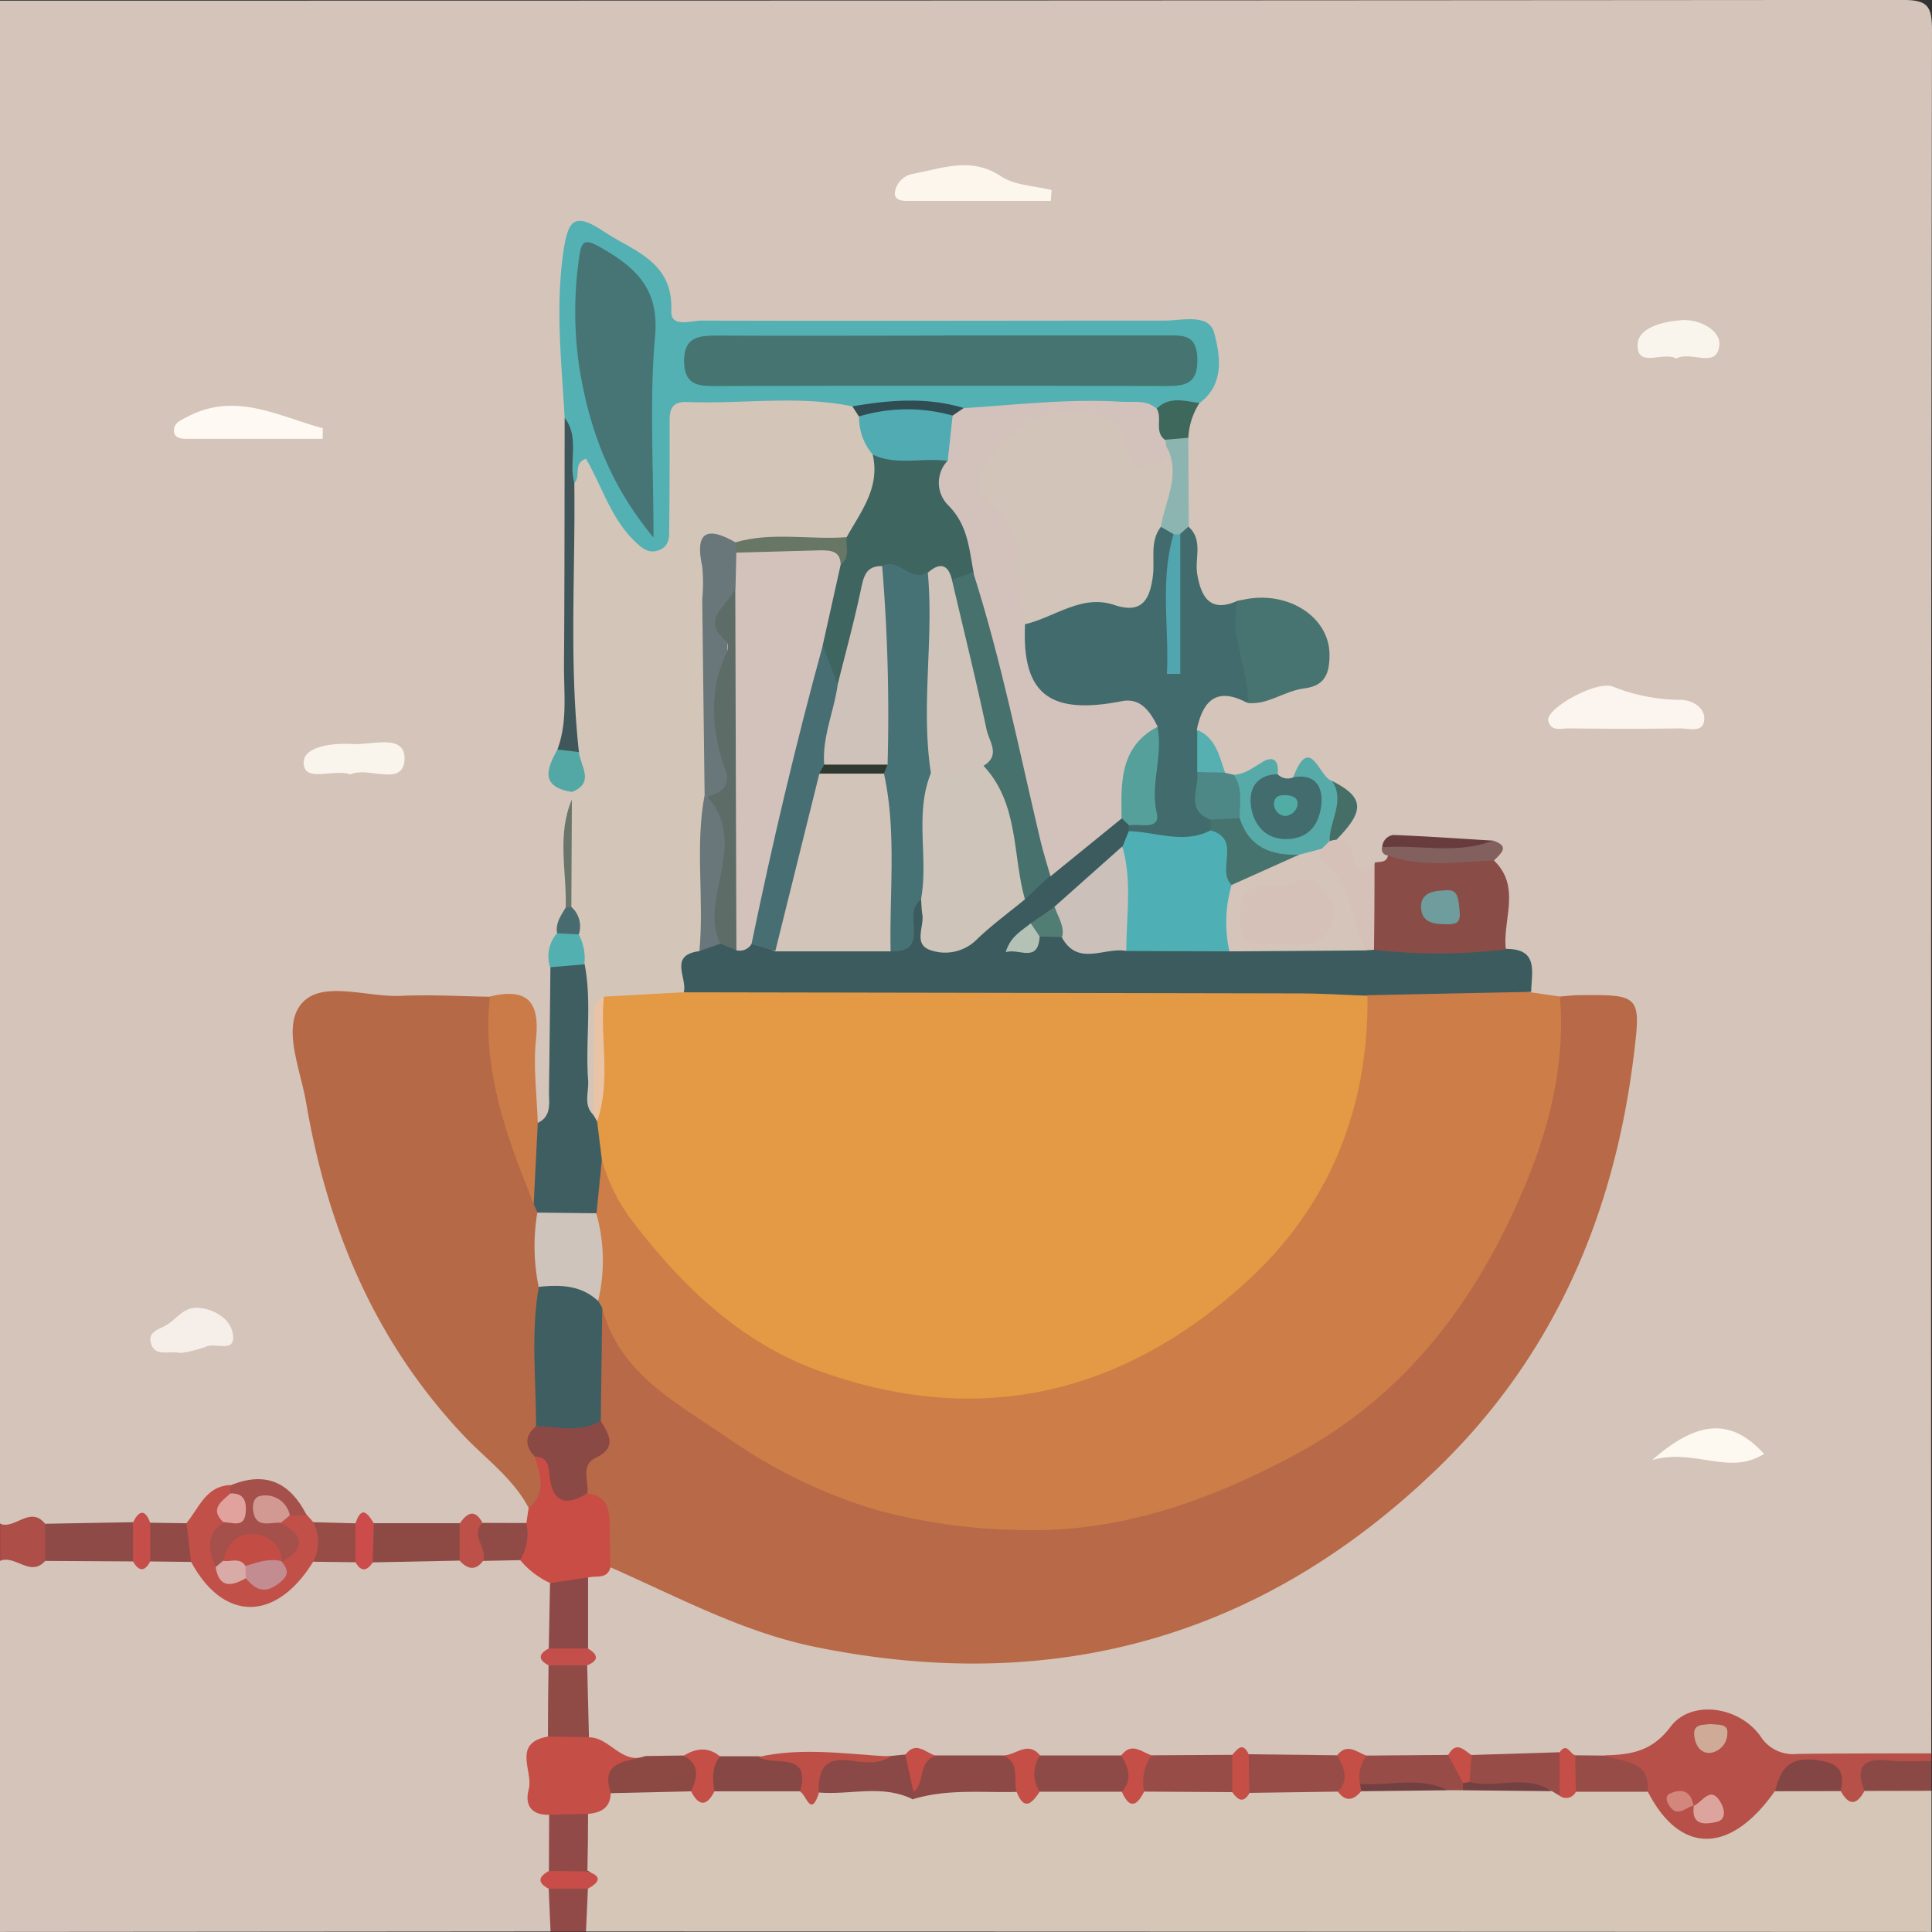 <svg id="Слой_1" data-name="Слой 1" xmlns="http://www.w3.org/2000/svg" viewBox="0 0 260.1 260.1"><rect x="0" y="0" width="260.1" height="260.1" fill="#333333" stroke="none"/><defs><style>.cls-1{fill:#d4c4b9;}.cls-2{fill:#d4c4ba;}.cls-3{fill:#d5c6b8;}.cls-4{fill:#b75048;}.cls-5{fill:#8b4945;}.cls-6{fill:#ad4e48;}.cls-7{fill:#cd7d47;}.cls-8{fill:#b86947;}.cls-9{fill:#d3c5b7;}.cls-10{fill:#b66947;}.cls-11{fill:#3b5b5e;}.cls-12{fill:#53b0b3;}.cls-13{fill:#426b6d;}.cls-14{fill:#3f5e62;}.cls-15{fill:#8a4c47;}.cls-16{fill:#477470;}.cls-17{fill:#c94d44;}.cls-18{fill:#cb7b47;}.cls-19{fill:#c54e46;}.cls-20{fill:#fcf4ee;}.cls-21{fill:#c15049;}.cls-22{fill:#fcf6ed;}.cls-23{fill:#fef9f3;}.cls-24{fill:#56aaa8;}.cls-25{fill:#984c47;}.cls-26{fill:#8d4946;}.cls-27{fill:#8d4a46;}.cls-28{fill:#8d4a45;}.cls-29{fill:#8e4a46;}.cls-30{fill:#a5504b;}.cls-31{fill:#436c6e;}.cls-32{fill:#faf5ec;}.cls-33{fill:#874845;}.cls-34{fill:#8c4944;}.cls-35{fill:#d5c1b7;}.cls-36{fill:#f6efe9;}.cls-37{fill:#8a4846;}.cls-38{fill:#3f575a;}.cls-39{fill:#914b46;}.cls-40{fill:#fdf8f0;}.cls-41{fill:#8d4948;}.cls-42{fill:#4d8886;}.cls-43{fill:#8cb5b2;}.cls-44{fill:#bd4f47;}.cls-45{fill:#81605e;}.cls-46{fill:#914a46;}.cls-47{fill:#974c46;}.cls-48{fill:#3e685c;}.cls-49{fill:#53a8a5;}.cls-50{fill:#bd5049;}.cls-51{fill:#52b0b1;}.cls-52{fill:#456f66;}.cls-53{fill:#683c3d;}.cls-54{fill:#56afb1;}.cls-55{fill:#c54e4b;}.cls-56{fill:#cb4c4a;}.cls-57{fill:#6b766b;}.cls-58{fill:#c34e4a;}.cls-59{fill:#486b6f;}.cls-60{fill:#914a47;}.cls-61{fill:#924a48;}.cls-62{fill:#c84d48;}.cls-63{fill:#844644;}.cls-64{fill:#744142;}.cls-65{fill:#734042;}.cls-66{fill:#ceaa97;}.cls-67{fill:#dca49c;}.cls-68{fill:#d3867b;}.cls-69{fill:#e49944;}.cls-70{fill:#3e5e61;}.cls-71{fill:#cec4bc;}.cls-72{fill:#8b4946;}.cls-73{fill:#3e6560;}.cls-74{fill:#69767a;}.cls-75{fill:#50abb3;}.cls-76{fill:#687665;}.cls-77{fill:#2f4d53;}.cls-78{fill:#e9c3a5;}.cls-79{fill:#d3c1bc;}.cls-80{fill:#d3c2bb;}.cls-81{fill:#d3c4b9;}.cls-82{fill:#cec4b9;}.cls-83{fill:#477275;}.cls-84{fill:#4eb0b5;}.cls-85{fill:#47716c;}.cls-86{fill:#476f73;}.cls-87{fill:#5d6c66;}.cls-88{fill:#cbc1ba;}.cls-89{fill:#56a09b;}.cls-90{fill:#517d74;}.cls-91{fill:#b4c2b5;}.cls-92{fill:#467571;}.cls-93{fill:#477475;}.cls-94{fill:#d2c4b8;}.cls-95{fill:#46736d;}.cls-96{fill:#51a5ae;}.cls-97{fill:#6f9c9d;}.cls-98{fill:#d19992;}.cls-99{fill:#c28c90;}.cls-100{fill:#e1a19d;}.cls-101{fill:#d8aba6;}.cls-102{fill:#c34d45;}.cls-103{fill:#51aca5;}.cls-104{fill:#d0c3ba;}.cls-105{fill:#cfc2ba;}.cls-106{fill:#30392f;}</style></defs><title>mining5</title><path class="cls-1" d="M341.33,335.61v-205q128,0,256-.1c3.42,0,4.1.67,4.1,4.1q-0.19,116-.1,232c-8.65,1.16-17.45,4.18-25.35-2.58-2.92-2.5-6.07-2.54-8.88.36a11.19,11.19,0,0,1-9.45,3.57,18.1,18.1,0,0,1-3.94-.32c-1.08-.33-2.14-1.19-3.3-0.14-3.43.8-6.87,0.5-10.32,0.31a10.24,10.24,0,0,0-4.59-.12,52.71,52.71,0,0,1-9.52.2,13,13,0,0,0-5.33-.1,49.54,49.54,0,0,1-10.36-.07,9.54,9.54,0,0,0-3.82,0,52.85,52.85,0,0,1-9.5.2,13,13,0,0,0-5.34-.1,53.64,53.64,0,0,1-9.6,0,13.11,13.11,0,0,0-6.1,0,72.88,72.88,0,0,1-7.77,0,15.86,15.86,0,0,0-5.23-.14,16.93,16.93,0,0,1-2.34.19c-5.67.13-11.35-.6-17,0.07a42.71,42.71,0,0,1-4.76-.16,9.44,9.44,0,0,0-5.82,0,44.94,44.94,0,0,1-4.78.18,10.63,10.63,0,0,1-8.32-3.31c-1.44-2.91-.94-6-0.68-9a9.78,9.78,0,0,0,0-3.93c-0.25-3-.76-6,0.54-8.93a5.65,5.65,0,0,1,3.58-1.9c3.21-.25,5.67,1.68,8.34,2.95,32.42,15.31,63.63,12.42,92.47-8.16,21.51-15.36,32.88-37.42,35.69-63.76,0.55-5.14-.18-5.9-5.17-6-1.16,0-2.33,0-3.49,0a7.08,7.08,0,0,1-3.8-.87c-1.63-1.89-1.43-4.8-3.55-6.44-1.66-3.46-.14-7.37-1.57-10.86-0.69-.85.54-2.49-1.23-2.89-3.91.13-7.8-.82-11.68,0a4.35,4.35,0,0,0-.78,1.53,4.88,4.88,0,0,1-1.86,1.59c-4.68,2.17-3.85-2.83-5.69-4.37,0.57-2.59,2.74-5.4-1-7.37-1.48-1.26-2.95-2.68-4.67-.29a2.28,2.28,0,0,1-2.47-.46c-1.86-1.53-3.73.71-5.59,0A4.42,4.42,0,0,1,506,235c-1.83-1.93-2.87-4.36-4.19-6.61,1.78-5.14,2.86-5.76,7.85-4.47a29,29,0,0,0,6.62-1.9c3.29-1.17,4-5.66,1-7.34-2.74-1.55-5.76-3.43-9.26-1.74-4.93,0-6.58-1.37-6.94-6a22.62,22.62,0,0,0-.77-5.78c-0.67-3.74-.22-7.52-0.29-11.28a11,11,0,0,1,1.81-5.85,9.21,9.21,0,0,0,2-5c0.19-2.44-.78-3.8-3.28-4-1.66-.12-3.32-0.09-5-0.1q-28.64,0-57.29,0c-4.2,0-7.59-.07-8.84-5.61-0.7-3.12-4.54-5.16-7.72-6.59-2.8-1.25-2.58,1.16-3.07,2.94-2,7.12.41,14.18,0.12,21.26-0.09,12,0,23.9,0,35.84,0,2.48.19,5-.7,7.38s-1.43,4.6.8,6.56a4.49,4.49,0,0,1,.24,2.3c-0.82,4.29,0,8.64-.56,12.94-0.28,1.6-.84,3.13-1.24,4.7a14.62,14.62,0,0,0-.49,4.89c0.08,4.91.16,9.81,0,14.71-0.08,2.27-.14,4.71-3,5.51-3.18-3.09-1.49-7.05-1.78-10.62-0.23-2.9-.58-5.25-4.21-5.2-6.5-.18-13-0.1-19.5-0.07-5.21,0-6,.95-5.39,6.34,2.32,21.45,10.43,40.14,26.25,55.19,1.77,1.69,4,3.16,4.19,6a3.82,3.82,0,0,1-.72,2.32c-1.65,1.24-3.49,1.13-5.37.75a4,4,0,0,0-4.9,0,28.28,28.28,0,0,1-10.16,0c-1.06.21-1.69-3.07-3.06-.37a7.24,7.24,0,0,1-5.29.25,4.84,4.84,0,0,1-1.82-1.25c-2.28-3.41-5.27-5-9.42-3.72-2.67,1-4,3.81-6.65,4.92a5.79,5.79,0,0,1-4.34-.2c-1.39-2.68-2.08.56-3.18,0.39a31.51,31.51,0,0,1-10.52.08c-1.3-.21-2.13-3-4-0.56C343.38,336.78,342.11,336.28,341.33,335.61Z" transform="translate(-341.33 -130.52)"/><path class="cls-2" d="M415.45,390.55l-74.12.06v-50c2-1.79,4.5-.47,6.69-1.08a43.08,43.08,0,0,1,10.23,0,8.46,8.46,0,0,0,3.67.12,9,9,0,0,1,5.14.35c1.19,0.67,1.85,1.87,2.77,2.81,3.12,3.17,7.28,3.31,10.54.27,1.08-1,1.74-2.44,3.14-3.13a9.56,9.56,0,0,1,5.16-.31,8.57,8.57,0,0,0,3.66-.09,39.22,39.22,0,0,1,10.08,0,8.5,8.5,0,0,0,4.38.12,9.77,9.77,0,0,1,4.61.08c1.94,0.93,3.86,1.87,4.82,4a21.11,21.11,0,0,1,.18,8,9.58,9.58,0,0,0,0,3.83c0.29,2.9.65,5.8-.38,8.64-3.29,4.58-3.31,6.08-.12,10.56,1,2.23.78,4.54,0.49,6.86a8.69,8.69,0,0,0-.07,3.72C416.59,387.17,416.75,389,415.45,390.55Z" transform="translate(-341.33 -130.52)"/><path class="cls-3" d="M601.33,390.61l-181.11-.06c-1.32-1.66-1.24-3.51-.71-5.41,0.39-.54-0.08.16,0.15-0.43,0.32-.82,2.9-1.8,0-2.61a10.29,10.29,0,0,1,0-7.18,13.38,13.38,0,0,1,4.05-4,20.34,20.34,0,0,1,9.72-.25,3.25,3.25,0,0,0,4.7,0,26.59,26.59,0,0,1,10.59.06c0.53,0.4-.13-0.06.45,0.16,0.81,0.29,1.72,3.25,2.6.05a22.29,22.29,0,0,1,12.13.09c4.49-.32,9-1.41,13.48-0.36,1.7,1.16,3.38.68,5.06-.08a24.94,24.94,0,0,1,9.12.1,3.06,3.06,0,0,0,4.53,0,32.87,32.87,0,0,1,10.3-.17,9.59,9.59,0,0,0,3.83,0,39.72,39.72,0,0,1,10.35,0,7.59,7.59,0,0,0,4.61,0c3.59-.49,7.19-0.2,10.79-0.3,0.83,0,1.66,0,2.49,0,3.54,0.13,7.1-.19,10.63.27,0.76,0.13,1.5.32,2.25,0.5a11.08,11.08,0,0,0,3-.44c2.85-.33,5.7-0.62,8.51.28,1.28,0.56,1.92,1.79,2.84,2.74,3.53,3.63,7.06,3.81,10.86.53,1.38-1.19,2.53-2.66,4.3-3.35a16,16,0,0,1,7.91,0c1.54,1.76,3,1.17,4.38-.22,2.83-.35,5.69-0.87,8.22,1.09v19Z" transform="translate(-341.33 -130.52)"/><path class="cls-4" d="M592.34,371.63c-1.06,1.95-2.12,2-3.2,0-3.48-4-4.71-3.95-8.85,0-6,8.57-12.79,8.59-17.13.07-1.77-1.8-4.29-2.72-5.77-4.87,3.47-.06,6.36-0.52,8.85-3.85,2.74-3.65,9.17-2.79,12.08,1.26a5.16,5.16,0,0,0,4.9,2.41c6-.09,12.07-0.06,18.11-0.08v1a4.88,4.88,0,0,1-4.17,1.22A4.79,4.79,0,0,0,592.34,371.63Z" transform="translate(-341.33 -130.52)"/><path class="cls-5" d="M592.34,371.63c-1.22-3.12-.29-4.48,3.16-4.11,1.92,0.21,3.89.07,5.83,0.09v4Z" transform="translate(-341.33 -130.52)"/><path class="cls-6" d="M347.42,340.66c-2,2.25-4.05-.87-6.08,0v-5c2,0.82,4.1-2.54,6.11.06A3.79,3.79,0,0,1,347.42,340.66Z" transform="translate(-341.33 -130.52)"/><path class="cls-7" d="M547.39,264.11l3.94,0.57c2.18,3,1.44,6.41.84,9.64-2.36,12.76-6.75,24.64-14.83,35-10,12.94-23.1,21-38.62,25.93-12.42,3.91-24.83,3.1-37,.32a70.48,70.48,0,0,1-29.93-15.18c-1.39-1.18-2.56-2.67-4.14-3.6a11.87,11.87,0,0,1-6.24-10.14,9.75,9.75,0,0,1-.31-1.61c-0.29-3.54-.09-7.1-0.24-10.65-0.1-2.68-.36-5.4,1.22-7.82a1.12,1.12,0,0,1,1.65.53c1.48,5.19,5.48,8.54,8.78,12.44,13.83,16.32,32.06,21.09,51.63,16,17-4.4,30.6-14.87,36.55-32.88,1.68-5.08,3.54-10,3.49-15.43a3.49,3.49,0,0,1,2.15-3.63C533.38,262.93,540.41,262.22,547.39,264.11Z" transform="translate(-341.33 -130.52)"/><path class="cls-8" d="M422.4,306.6c2.33,8.91,10,12.74,16.73,17.39a70.16,70.16,0,0,0,20.36,9.86,78.34,78.34,0,0,0,18.57,2.64c13.34,0.51,25.37-3.61,37.21-9.89,15.38-8.16,24.84-21,31.27-36.24,3.35-7.91,5.56-16.68,4.8-25.68,0.83-.06,1.66-0.17,2.48-0.18,8.31-.1,8.46,0,7.46,8.1-2.65,21.59-10.84,40.64-26.68,55.85-23.55,22.61-51.46,30.3-83.42,23.81-9.88-2-18.61-6.77-27.68-10.74-2.63-2.72-.5-7.21-3.64-9.74a5,5,0,0,1,.46-5.54c1.43-1.77,1.15-3.62.72-5.57C421.23,316,419.5,311.05,422.4,306.6Z" transform="translate(-341.33 -130.52)"/><path class="cls-9" d="M418.32,238.17l0-1a34.8,34.8,0,0,0-.29-6.76c-0.39-11.34-.11-22.67-0.18-34,0.12-.82.36-1.62,0.5-2.44s0.22-2.11,1.5-2.25a2.44,2.44,0,0,1,2.33,1.58c1.37,2.47,2.4,5.13,4.2,7.36,0.62,0.77,1.12,1.9,2.25,1.67,1.52-.31,1.27-1.76,1.3-2.87,0.12-3.66,0-7.33.11-11,0.1-2.3.64-4.73,3.32-4.82,7.59-.25,15.24-1.5,22.75.82a5.63,5.63,0,0,1,1.7,1.8,50.2,50.2,0,0,1,1.73,5.37c1.55,5.18-.45,9-4.6,12-4.73.84-9.55-.09-14.27,0.79-1.13,0-2.16-.66-3.49-0.87,0.29,11.73.56,23.12-.1,34.5-0.9,6.65.39,13.4-.86,20-1.29,2.17-1.26,4.88-2.85,6.93-2.91,1.89-6.5.24-9.46,1.82-2.12,2.07-.89,4.71-1.2,7.07s0.68,5-1.63,6.93c-2.55-1.13-2.15-3.52-2.22-5.58-0.15-4.48-.08-9,0-13.46a15.85,15.85,0,0,0-.65-5,22.56,22.56,0,0,1-.35-5.16C418.1,247.11,417.32,242.61,418.32,238.17Z" transform="translate(-341.33 -130.52)"/><path class="cls-10" d="M412.5,333.53c-2.08-4-5.85-6.65-8.85-9.85C391.73,311,385.42,295.82,382.55,279c-0.77-4.54-3.32-10.27-.58-13.41s8.78-.79,13.36-1c4-.19,8,0.06,12,0.12a7.09,7.09,0,0,1,1.21,4.21c-0.34,8.47,3.64,15.89,5.69,23.79a8.29,8.29,0,0,1,.38,1.64,92.57,92.57,0,0,1,.18,9.53c0,5.81.33,11.63-.23,17.43-0.37,1.75-.89,3.49-0.19,5.29C415,329.2,416.67,332.14,412.5,333.53Z" transform="translate(-341.33 -130.52)"/><path class="cls-11" d="M433.38,264.11c0.53-1.91-2.1-5,2.11-5.54a3.87,3.87,0,0,1,2.62-1.57,14.69,14.69,0,0,1,2.42.28c0.83,0,1.64-.13,2.47-0.13,1.12,0.11,2.19.48,3.32,0.49,4.76-.59,9.54-0.31,14.3-0.45,1.64,0.12,2.21-.79,2.44-2.29s0.15-3,2-3.52a1.23,1.23,0,0,1,.76.6c2.39,6.1,3.53,6.4,8.63,2.17,1.28-1.06,2.42-2.28,3.8-3.22a25.25,25.25,0,0,0,3.5-3.16c3.6-2.36,6.32-5.92,10.37-7.7a1.89,1.89,0,0,1,1.69,1,3.33,3.33,0,0,1,.12,1.38,8.1,8.1,0,0,1-1.12,2.51c-2.38,3.31-5.92,5.36-8.82,8.11a18.21,18.21,0,0,1-3.17,2.52c-0.37.46-1.22,0.51-1.12,1.36,0.81-.18,1.39-0.85,2.18-1.07a4.55,4.55,0,0,1,3,.23c3,1.52,6.14,1,9.27,1,4.12-.12,8.24-0.15,12.36,0,6.13,0.13,12.26-.07,18.38,0l1.85,0c5.8,0.39,11.75-1.28,17.41,1.16,4.38,0,3.35,3.2,3.32,5.78l-22,.45c-1.91,1.69-4.27,1.66-6.6,1.66q-39.36,0-78.72,0C437.73,266.18,435,266.75,433.38,264.11Z" transform="translate(-341.33 -130.52)"/><path class="cls-12" d="M456.1,185.23c-7.39-1.53-14.86-.29-22.29-0.59-2.61-.11-2.31,1.81-2.33,3.44,0,4.48,0,9-.06,13.44,0,1.14.11,2.41-1.22,3-1.5.68-2.46-.21-3.46-1.18-3.17-3.07-4.35-7.33-6.52-11.06-1.79.58-.65,2.42-1.57,3.27-2-2.69.26-6-1.3-8.8-0.42-7.42-1.25-14.81-.18-22.28,0.65-4.5,1.56-5.37,5.48-2.76s9.35,4,9.05,10.66c-0.1,2.34,2.7,1.3,4.11,1.31,20.76,0.06,41.52,0,62.28,0,2.41,0,6-1,6.7,1.66,0.8,3,1.46,6.92-2,9.46a12.78,12.78,0,0,1-5.86,1.57c-8.46-.78-16.91-0.26-25.36.29C466.52,185.06,461.14,186.92,456.1,185.23Z" transform="translate(-341.33 -130.52)"/><path class="cls-13" d="M493.29,242.42a5.65,5.65,0,0,1,0-.8c4-3.66,2.09-8.48,2.47-12.84-1-1.9-2.67-2.33-4.59-1.83s-3.87-.05-5.76-0.64c-7.14-2.22-8.19-4-6.79-11.51,3.33-3.55,7.75-4.39,12.23-4.24,3.11,0.11,4.33-.83,4.32-3.81,0-2.16-.11-4.41,2.31-5.61,1.07-.1,2,0.06,2,1.41-0.57,4.77,0,9.58-.29,13.87,0.47-4.25-.54-9.05.54-13.77a1.38,1.38,0,0,1,1.55-1.28c2.08,1.84.87,4.27,1.23,6.43,0.49,2.91,1.62,5.29,5.35,3.64,0.47-.18,1.35-0.15,1.29.1-1,4.56,2.61,9.07.12,13.62-4.08-2.2-6-.4-6.82,3.62a10,10,0,0,1,1.13,5.4,13.15,13.15,0,0,0,1.22,6.64,2.61,2.61,0,0,1-.62,2.26C500.46,245.35,496.81,245,493.29,242.42Z" transform="translate(-341.33 -130.52)"/><path class="cls-14" d="M413.69,293.78l-0.51-1.18c-0.52-3.67-2.56-7.41.55-10.9,1.91-.93,1.49-2.7,1.51-4.29q0.11-8.34.19-16.68a3.33,3.33,0,0,1,4.61-.39c1,5.19.08,10.44,0.47,15.64,0.12,1.55-.69,3.29.72,4.65a2.85,2.85,0,0,1,1.18,1c0.93,1.67,1.39,3.35-.05,5l-0.73,7.27A7.36,7.36,0,0,1,413.69,293.78Z" transform="translate(-341.33 -130.52)"/><path class="cls-15" d="M544.06,258.34a78.37,78.37,0,0,1-17.71.07c-2.58-3.94-1.59-7.85.07-11.76,0.67-.18,1.58.09,1.78-1,4.79-.58,9.59-1.31,14.25.71C546.17,249.94,543.58,254.35,544.06,258.34Z" transform="translate(-341.33 -130.52)"/><path class="cls-16" d="M509.35,225.17c0.08-4.63-2.57-9-1.41-13.72,6.21-1.8,12.36,1.85,12.38,7.21,0,2.51-.6,4.18-3.36,4.53S512.13,225.4,509.35,225.17Z" transform="translate(-341.33 -130.52)"/><path class="cls-17" d="M412.5,333.53c2.47-2,1.53-4.47.83-6.88,2.06-1.16,2.63.42,3.08,1.81,0.66,2,2.13,2.79,4,3.11,2.87,0.35,3,2.41,3,4.64,0,1.77.07,3.54,0.11,5.31-0.45,1.65-1.91,1.09-3,1.37-1.52,1.56-3.15,2.28-5.12.75a11.3,11.3,0,0,1-4.05-3.11c-0.8-1.84-.19-3.44.85-5Z" transform="translate(-341.33 -130.52)"/><path class="cls-18" d="M413.73,281.71l-0.55,10.9c-3.61-9-7-18-5.89-27.94,5-1.18,6.75.64,6.2,5.77C413.09,274.14,413.61,277.94,413.73,281.71Z" transform="translate(-341.33 -130.52)"/><path class="cls-19" d="M423.55,371.93c-0.05,2-1.33,2.63-3.05,2.79a4.23,4.23,0,0,1-5.24.12c-2.41.06-3.31-1.33-2.75-3.42,0.65-2.43-2.3-6.24,2.59-7.11a4.92,4.92,0,0,1,5.52.1c2.82,0,4.4,3.73,7.62,2.55C427.33,369.22,424.15,369.35,423.55,371.93Z" transform="translate(-341.33 -130.52)"/><path class="cls-20" d="M549.74,227.43c0-1.7,6.66-5.41,8.82-4.44a24.84,24.84,0,0,0,9.2,1.75c1.6,0.09,3.17,1.17,3,2.72-0.17,1.8-2.12,1.1-3.32,1.12-5,.08-10,0.06-15,0C551.47,228.58,550.05,229.07,549.74,227.43Z" transform="translate(-341.33 -130.52)"/><path class="cls-21" d="M383.49,340.77c-5,8.11-12.08,8.12-16.44,0-1.54-1.58-2-3.29-.61-5.21,1.67-2,2.57-4.9,5.82-5.11a1.52,1.52,0,0,1,.43,1.17,17.63,17.63,0,0,0-.85,4.4,5.09,5.09,0,0,0-.36,4.87c0.54,1.52,1.84,1.21,3,1.24,2.12,0.81,3.86.69,4.67-1.82,1.34-1.7.39-3.35-.11-5a1.82,1.82,0,0,1,1.44-1.42,3.35,3.35,0,0,1,2.09.5l0.89,1C385.59,337.22,385.61,339,383.49,340.77Z" transform="translate(-341.33 -130.52)"/><path class="cls-22" d="M482.79,157.57c-6.49,0-13,0-19.46,0-0.87,0-1.79-.3-1.47-1.42a3,3,0,0,1,2.42-2.24c3.94-.72,7.77-2.34,11.81.34,1.87,1.24,4.52,1.28,6.82,1.86Z" transform="translate(-341.33 -130.52)"/><path class="cls-23" d="M384.77,189.6c-6.13,0-12.27,0-18.4,0-0.84,0-1.76-.2-1.61-1.33,0.12-.89.94-1.19,1.69-1.59,6.58-3.52,12.35-.1,18.34,1.49Z" transform="translate(-341.33 -130.52)"/><path class="cls-24" d="M507.41,234.83c1.49-.07,2.59-0.94,3.81-1.68,1.61-1,2.32-.15,2.11,1.6a1.7,1.7,0,0,1-.3.4c-1.49,1.89-2.94,3.8-.59,6,1.47,1.39,2.94,1.27,4.31-.22,2.35-2.56,0-4.06-1.31-5.79,2.33-6.06,3.5.19,5.24,0.5,3.25,2.73.95,5.48,0,8.23a2.54,2.54,0,0,1-1.35,1.62,11.82,11.82,0,0,1-3.58,1.15c-4.15.09-7.28-1.38-8.53-5.66C507.13,238.94,506.56,236.87,507.41,234.83Z" transform="translate(-341.33 -130.52)"/><path class="cls-25" d="M521.45,371.72l-11.88.17c-1.78-1.7-1.75-3.44-.1-5.2l11.88,0.14C523.65,368.42,524.37,370,521.45,371.72Z" transform="translate(-341.33 -130.52)"/><path class="cls-26" d="M478.19,371.76c-4.67.12-9.39-.44-14,1a2.49,2.49,0,0,1-.34-1.35c0.24-2.21.59-4.33,3.45-4.56l9,0C479.74,367.46,479.06,369.57,478.19,371.76Z" transform="translate(-341.33 -130.52)"/><path class="cls-27" d="M492.45,371.73H481.3c-2-1.65-2.3-3.28.05-4.88l11,0C494.71,368.45,495.28,370.06,492.45,371.73Z" transform="translate(-341.33 -130.52)"/><path class="cls-28" d="M403.21,340.62l-11.76.24c-1.61-1.81-1.7-3.58.17-5.28l11.58,0C404.8,337.28,404.77,338.95,403.21,340.62Z" transform="translate(-341.33 -130.52)"/><path class="cls-29" d="M347.42,340.66q0-2.49,0-5l11.8-.21a3.49,3.49,0,0,1,0,5.28Z" transform="translate(-341.33 -130.52)"/><path class="cls-25" d="M507.22,371.79l-11.82-.07c-1.57-2-1.4-3.66,1-4.89l10.88-.06A3.44,3.44,0,0,1,507.22,371.79Z" transform="translate(-341.33 -130.52)"/><path class="cls-30" d="M370.36,341.5c-0.92-2.24-1.4-4.4,1.06-6a3.5,3.5,0,0,0,.92-3.88l-0.07-1.09c4.72-2,8.07-.51,10.32,3.93l-2.2.12a3.69,3.69,0,0,0-2.71-.74c0.17,0.87,1.1,1.07,1.48,1.73,3.23,1.7,3.24,3.44.06,5.22l-0.59-.31q-3.65-4.14-6.55.56C371.6,341.49,371.12,342,370.36,341.5Z" transform="translate(-341.33 -130.52)"/><path class="cls-31" d="M515.45,235.17c2.94-.54,4,1.29,3.77,3.62s-1.35,4.39-4.14,4.66c-3,.3-4.79-1.52-5.28-4.07-0.45-2.36.44-4.55,3.53-4.63A1.9,1.9,0,0,0,515.45,235.17Z" transform="translate(-341.33 -130.52)"/><path class="cls-32" d="M388.48,234.78c-2.21-.82-6.16,1.18-6.27-1.5-0.1-2.33,4-2.76,6.59-2.59s7.12-1.49,7,2.09C395.57,236.55,390.9,233.64,388.48,234.78Z" transform="translate(-341.33 -130.52)"/><path class="cls-33" d="M449.06,371.68l-11.55,0c-1.64-1.87-1.56-3.47.75-4.72h5.21a22.45,22.45,0,0,0,3.4.14C450.51,367.24,451.14,368.81,449.06,371.68Z" transform="translate(-341.33 -130.52)"/><path class="cls-34" d="M423.55,371.93c-1.46-4.51,2.24-4.16,4.69-5l5.13-.07c3.13,1.35,3.35,2.41,1,4.82Z" transform="translate(-341.33 -130.52)"/><path class="cls-35" d="M519.3,244.77l1-1a0.53,0.53,0,0,1,.91-0.21c2,0,2.09,1.68,2.53,2.94,0.84,2.42,1.75.5,2.64,0.13q0,5.88-.07,11.76l-1,.06c-0.58-.31-1.45-0.49-1.64-1-1.36-3.69-2.39-7.49-5.4-10.38C517.54,246.38,518.24,245.24,519.3,244.77Z" transform="translate(-341.33 -130.52)"/><path class="cls-25" d="M538.34,371.53l-2.14,0c-3.83-1.07-7.77,0-11.64-.58-1.58-1.71-1.21-3,.76-4.08l11-.09c1.87,0.46,2,2.13,2.44,3.56A1.41,1.41,0,0,1,538.34,371.53Z" transform="translate(-341.33 -130.52)"/><path class="cls-36" d="M365.65,312.67c-1.63-.33-3.33.5-3.94-1.12-0.68-1.81,1.2-2.08,2.21-2.75,1.32-.87,2.23-2.41,4.25-2.2,2.29,0.24,4.14,1.61,4.49,3.39,0.54,2.8-2.29,1.25-3.53,1.81A17.42,17.42,0,0,1,365.65,312.67Z" transform="translate(-341.33 -130.52)"/><path class="cls-37" d="M464.31,371.76l-0.09,1c-4.09-2.05-8.43-.56-12.65-0.92-1.88-3.24-1.07-4.83,2.8-4.77a39.34,39.34,0,0,0,6.89-.15l2-.2A5.18,5.18,0,0,1,464.31,371.76Z" transform="translate(-341.33 -130.52)"/><path class="cls-38" d="M417.35,186.76c2.05,2.7.5,5.92,1.3,8.8,0.15,12.07-.71,24.16.62,36.22a1.94,1.94,0,0,1-2.9-.35c1.38-3.68.87-7.52,0.89-11.3C417.34,209,417.33,197.88,417.35,186.76Z" transform="translate(-341.33 -130.52)"/><path class="cls-39" d="M420.62,364.4l-5.52-.1q0-4.76.08-9.52c1.72-1.67,3.46-1.66,5.2,0Z" transform="translate(-341.33 -130.52)"/><path class="cls-25" d="M551.28,372.27l-1-.61c-3.56-1.43-7.36.14-11-.87-0.9-1.36-1.15-2.7.15-4l11.86-.37C552.86,368.39,553,370.33,551.28,372.27Z" transform="translate(-341.33 -130.52)"/><path class="cls-32" d="M567,178.79c-1.77-1-5.26,1.35-5.21-1.83,0-2.34,3.43-3.15,5.89-3.34s5.39,1.4,5.12,3.45C572.41,180.23,568.95,177.69,567,178.79Z" transform="translate(-341.33 -130.52)"/><path class="cls-40" d="M578.83,326.25c-4.74,3-9.29-.79-15.08.83C570.08,321.52,574.52,321.55,578.83,326.25Z" transform="translate(-341.33 -130.52)"/><path class="cls-41" d="M415.38,343.64l5.12-.75q0,4.79,0,9.58a3.63,3.63,0,0,1-5.29,0Z" transform="translate(-341.33 -130.52)"/><path class="cls-25" d="M557.39,366.87c2.51,0.93,6.11.56,5.78,4.87h-9.68c-0.92-1.62-1.46-3.25-.08-4.91Z" transform="translate(-341.33 -130.52)"/><path class="cls-42" d="M507.41,234.83c1.3,1.81.79,3.86,0.81,5.85a3,3,0,0,1-3.9.19c-3.53-1.31-1.49-4.19-1.81-6.41,1.28-1.09,2.52-.65,3.75.09Z" transform="translate(-341.33 -130.52)"/><path class="cls-43" d="M499.32,202.43l-1.73-1c-1.62-3.64,1.21-7.18.23-10.8a2.09,2.09,0,0,1,.61-1.36,2.5,2.5,0,0,1,2.89.19q0,6,.06,11.91l-1.14,1C499.95,202.89,499.64,202.89,499.32,202.43Z" transform="translate(-341.33 -130.52)"/><path class="cls-44" d="M461.26,367c-1.68,1.09-3.62.81-5.34,0.55-3.7-.56-4.47,1.36-4.35,4.38-1.1,3.38-1.7.15-2.52-.19,1.52-5.61-3.54-3.36-5.6-4.69C449.39,365.72,455.33,366.68,461.26,367Z" transform="translate(-341.33 -130.52)"/><path class="cls-45" d="M542.45,246.39c-4.77.11-9.57,1-14.25-.71a0.83,0.83,0,0,1-.79-1.1c4.9-1.46,10,.44,14.9-0.9C544.75,244.47,543.31,245.45,542.45,246.39Z" transform="translate(-341.33 -130.52)"/><path class="cls-39" d="M412.18,335.56a6.58,6.58,0,0,1-.84,5l-4.94.1c-1.3-1.68-3.11-3.34-.11-5.12Z" transform="translate(-341.33 -130.52)"/><path class="cls-46" d="M366.44,335.59q0.31,2.61.61,5.21l-5.51-.07a3.43,3.43,0,0,1,0-5.21Z" transform="translate(-341.33 -130.52)"/><path class="cls-47" d="M383.49,340.77a5.63,5.63,0,0,0,0-5.32l5.68,0.15c1.58,1.73,1.54,3.48,0,5.24Z" transform="translate(-341.33 -130.52)"/><path class="cls-48" d="M501.31,189.46l-3.11.26c-2.41-.85-2-2.47-1.13-4.2,1.73-1.7,3.76-1,5.74-.74A9.59,9.59,0,0,0,501.31,189.46Z" transform="translate(-341.33 -130.52)"/><path class="cls-19" d="M481.35,366.85a4.38,4.38,0,0,0-.05,4.88c-1,1.52-2.06,2.7-3.11,0-0.47-1.68.5-3.91-1.83-4.89C478,366.91,479.68,364.79,481.35,366.85Z" transform="translate(-341.33 -130.52)"/><path class="cls-49" d="M416.38,231.43l2.9,0.34c0.14,1.87,2.22,4.08-.94,5.37C414.07,236.47,414.88,234.07,416.38,231.43Z" transform="translate(-341.33 -130.52)"/><path class="cls-50" d="M406.28,335.51c-1.66,1.74.67,3.4,0.11,5.12-1.07,1.42-2.13,1.15-3.18,0q0-2.5,0-5C404.18,334.26,405.19,333.54,406.28,335.51Z" transform="translate(-341.33 -130.52)"/><path class="cls-51" d="M420,260.35l-4.61.39a4.76,4.76,0,0,1,.93-4.58,2.59,2.59,0,0,1,2.92.15A6.87,6.87,0,0,1,420,260.35Z" transform="translate(-341.33 -130.52)"/><path class="cls-19" d="M434.38,371.7c0.8-1.84,1.27-3.62-1-4.82,1.65-1,3.28-1.24,4.88.1-1.13,1.43-1,3.06-.75,4.72C436.46,373.73,435.42,373.72,434.38,371.7Z" transform="translate(-341.33 -130.52)"/><path class="cls-52" d="M521.25,243.57a2.51,2.51,0,0,0-.91.21c-0.08-2.71,2.12-5.33.34-8.11C525,237.85,525.1,239.67,521.25,243.57Z" transform="translate(-341.33 -130.52)"/><path class="cls-53" d="M542.32,243.69c-4.87,1.9-9.94.5-14.9,0.9a1.72,1.72,0,0,1,1.48-1.66C533.37,243.1,537.84,243.42,542.32,243.69Z" transform="translate(-341.33 -130.52)"/><path class="cls-19" d="M496.36,366.83a6.32,6.32,0,0,0-1,4.89c-1,2-2,2.35-3,0,1.49-1.64.87-3.25-.09-4.85C493.68,365,495,366.4,496.36,366.83Z" transform="translate(-341.33 -130.52)"/><path class="cls-19" d="M525.32,366.88a4.75,4.75,0,0,0-.9,3.8,0.59,0.59,0,0,1,.36.62,0.39,0.39,0,0,1-.2.37c-1,1.2-2.07,1.49-3.13.05,1.6-1.66.77-3.28-.1-4.89C522.7,365.11,524,366.43,525.32,366.88Z" transform="translate(-341.33 -130.52)"/><path class="cls-54" d="M506.26,234.54l-3.75-.08q0-2.84,0-5.68C505.05,229.88,505.47,232.33,506.26,234.54Z" transform="translate(-341.33 -130.52)"/><path class="cls-55" d="M361.55,335.53q0,2.61,0,5.21c-0.76,1.43-1.53,1.34-2.31,0q0-2.64,0-5.28C360,333.94,360.83,333.55,361.55,335.53Z" transform="translate(-341.33 -130.52)"/><path class="cls-56" d="M389.19,340.84q0-2.62,0-5.24c0.8-2.43,1.63-1.39,2.47,0q-0.08,2.64-.16,5.28C390.69,342.08,389.93,342.14,389.19,340.84Z" transform="translate(-341.33 -130.52)"/><path class="cls-57" d="M418.32,238.17l-0.07,14.45q-0.32.58-.76,0.08C417.64,247.85,416.28,242.91,418.32,238.17Z" transform="translate(-341.33 -130.52)"/><path class="cls-19" d="M507.22,371.79q0-2.51,0-5c0.71-.84,1.43-1.8,2.23-0.08q0,2.6.1,5.2C508.72,373.34,508,372.88,507.22,371.79Z" transform="translate(-341.33 -130.52)"/><path class="cls-19" d="M553.41,366.82q0,2.46.08,4.91a1.45,1.45,0,0,1-2.21.54q0-2.91,0-5.82C552.27,365,552.7,366.69,553.41,366.82Z" transform="translate(-341.33 -130.52)"/><path class="cls-58" d="M415.2,352.45l5.29,0c1.32,0.81,1.55,1.58-.1,2.27l-5.2,0C413.78,354,413.76,353.22,415.2,352.45Z" transform="translate(-341.33 -130.52)"/><path class="cls-19" d="M464.31,371.76l-1.1-5c1.44-1.95,2.76-.23,4.12.14C464.86,367.6,465.94,370.52,464.31,371.76Z" transform="translate(-341.33 -130.52)"/><path class="cls-19" d="M539.43,366.81l-0.24,3.62c-0.21.57-.51,0.65-0.9,0.14l-2-3.77C537.36,364.86,538.39,366.09,539.43,366.81Z" transform="translate(-341.33 -130.52)"/><path class="cls-59" d="M417.49,252.7a6.25,6.25,0,0,0,.76-0.08,3.47,3.47,0,0,1,1,3.69l-2.92-.15C416.09,254.79,416.86,253.77,417.49,252.7Z" transform="translate(-341.33 -130.52)"/><path class="cls-60" d="M420.48,384.79l-0.26,5.76h-4.77l-0.25-5.77Q417.84,382.27,420.48,384.79Z" transform="translate(-341.33 -130.52)"/><path class="cls-61" d="M415.26,374.83l5.24-.12q0,3.87-.09,7.75c-1.74,1.51-3.47,1.55-5.18-.06Z" transform="translate(-341.33 -130.52)"/><path class="cls-62" d="M415.23,382.4l5.18,0.06c2.13,0.7,1.54,1.5.08,2.33H415.2C413.65,384,413.79,383.18,415.23,382.4Z" transform="translate(-341.33 -130.52)"/><path class="cls-63" d="M580.29,371.67c0.72-2.73,1.65-4.63,5.33-4.23,3.09,0.34,4.15,1.28,3.52,4.21Z" transform="translate(-341.33 -130.52)"/><path class="cls-64" d="M538.29,370.57l0.9-.14c3.62,0.92,7.58-1.13,11,1.23l-11.89-.12Q538.31,371.05,538.29,370.57Z" transform="translate(-341.33 -130.52)"/><path class="cls-65" d="M524.59,371.67l-0.16-1c3.92,0.34,8-1.06,11.77.87Z" transform="translate(-341.33 -130.52)"/><path class="cls-66" d="M571.55,362.62c1,0.15,2.42-.12,2.33,1.2a2.66,2.66,0,0,1-2.32,2.69c-1.3.07-1.95-1-2.12-2.2C569.18,362.51,570.62,362.79,571.55,362.62Z" transform="translate(-341.33 -130.52)"/><path class="cls-67" d="M569.33,373.65c1.23-.5,2.35-3,3.76-0.27,0.46,0.9.59,2.14-.66,2.42-1.63.37-3.47,0.49-3.06-2.22Z" transform="translate(-341.33 -130.52)"/><path class="cls-68" d="M569.37,373.58c-1.11.25-2.24,1.73-3.33,0-0.36-.58-0.6-1.29.18-1.63,1.7-.75,2.8-0.18,3.11,1.72Z" transform="translate(-341.33 -130.52)"/><path class="cls-69" d="M422.35,286.6l-0.63-5.12c0.8-5.57-1-11.27.91-16.78l10.75-.59q41.31,0.07,82.62.15c3.14,0,6.29.2,9.43,0.31,0.19,15.2-5.18,28.37-16.26,38.49-16.63,15.2-36.09,19.83-57.63,12-10.5-3.81-18.39-11.35-25.09-20.17A24.25,24.25,0,0,1,422.35,286.6Z" transform="translate(-341.33 -130.52)"/><path class="cls-70" d="M413.5,322.52c0-6.25-.73-12.52.37-18.75,3.33-2.18,6.07-1.89,8,1.9l0.54,0.93-0.2,15.18C419.54,324.88,416.59,324.55,413.5,322.52Z" transform="translate(-341.33 -130.52)"/><path class="cls-71" d="M421.85,305.67c-2.3-2.15-5.1-2.21-8-1.9a27.34,27.34,0,0,1-.18-10l7.93,0.09A23.3,23.3,0,0,1,421.85,305.67Z" transform="translate(-341.33 -130.52)"/><path class="cls-72" d="M413.5,322.52c2.92,0,5.92,1,8.69-.73,1.12,1.86,2.29,3.6-.68,5-2.07,1-.9,3.11-1.09,4.75-2.76,1.76-4.66,1.38-5.09-2.17-0.17-1.37-.13-2.71-2-2.75C412,325.21,411.92,323.83,413.5,322.52Z" transform="translate(-341.33 -130.52)"/><path class="cls-73" d="M455.31,202.84c1.94-3.46,4.54-6.71,3.51-11.11,3.37-1.27,6.69-.47,10,0.24,0,5.5,5.36,9.64,4,15.51a3.6,3.6,0,0,1-3,1.53c-1.15-.27-2.24-1.07-3.51-0.44-2.15,1.08-4.08-1.07-6.19-.39-2.74,2.43-2.29,6-3.32,9.07-0.67,2-.46,4.35-2.67,5.61-2.56-.85-2.1-3.34-2.85-5.19a27.58,27.58,0,0,1,1.93-10.81C453.9,205.51,454.15,203.93,455.31,202.84Z" transform="translate(-341.33 -130.52)"/><path class="cls-74" d="M436.19,237.51q-0.16-13.14-.32-26.28a23.18,23.18,0,0,0,0-4.45c-1-4.65.6-5.46,4.48-3.24a3.85,3.85,0,0,1,.89,1.25,8.61,8.61,0,0,1,0,4.5,10.23,10.23,0,0,1-1.33,3.19c-0.66,1-3.18,1.48-.4,3.06,1,0.56,1,2.09.56,3.23-1.81,5-1.34,10-.17,15,0.56,2.4,0,4.37-3.15,4.19Z" transform="translate(-341.33 -130.52)"/><path class="cls-75" d="M468.84,192.57c-3.32-.48-6.79.68-10-0.84a7.61,7.61,0,0,1-1.85-5.13c4.33-2.52,8.69-2.1,13.08-.17C470.74,188.69,471.36,190.93,468.84,192.57Z" transform="translate(-341.33 -130.52)"/><path class="cls-74" d="M438.34,257.56l-2.85,1c0.66-7-.62-14.08.71-21.06l0.34,0.28c3,1.19,3.46,3,3.36,6.42C439.76,248.77,438.44,253.08,438.34,257.56Z" transform="translate(-341.33 -130.52)"/><path class="cls-76" d="M440.46,204.92l-0.15-1.38c4.94-1.45,10-.32,15-0.7-0.12,1.26.5,2.68-.79,3.7C449.9,205.44,445,207.07,440.46,204.92Z" transform="translate(-341.33 -130.52)"/><path class="cls-77" d="M469.58,186.47a22.48,22.48,0,0,0-12.62.12l-0.87-1.36c5-.87,10-1.27,14.95.21A1.1,1.1,0,0,1,469.58,186.47Z" transform="translate(-341.33 -130.52)"/><path class="cls-78" d="M422.63,264.7c-0.56,5.58,1,11.27-.91,16.78l-0.49-.84c0-3.83,0-7.66.13-11.49C421.41,267.6,420.63,265.72,422.63,264.7Z" transform="translate(-341.33 -130.52)"/><path class="cls-79" d="M469.58,186.47l1.47-1c7.09-.45,14.16-1.3,21.29-0.86,1.63,0.1,3.34-.31,4.73.95,0.77,1.3-.39,3.11,1.13,4.2a6,6,0,0,1,.15.91c0.79,1.56.86,2.94-1.19,3.44-1.85.45-4,.57-4.73-1.54-2.36-6.43-7.68-4.75-12.19-4.33-4.3.4-6.6,6.53-3.91,10,3.87,5,4.16,10.5,3,16.34-0.44,9.35,3.27,12.25,13,10.34,2.58-.51,3.87,1.42,4.87,3.47-2.82,3.62-3.41,8.11-4.82,12.28l-9.59,7.8c-1.81-.68-2.34-2.26-2.68-3.92-2.22-10.91-5-21.69-7.7-32.5a8.38,8.38,0,0,1,0-4.44c-0.61-3.17-.77-6.36-3.36-9a4.3,4.3,0,0,1-.13-6.08Z" transform="translate(-341.33 -130.52)"/><path class="cls-80" d="M440.46,204.92l11.32-.31c1.41,0,2.67.08,2.73,1.92l-2.42,10.87c0.91,5.13-1.3,9.76-2.32,14.59-1.55,7.31-3.72,14.47-5.21,21.8a5.61,5.61,0,0,1-2.07,3.84,1.86,1.86,0,0,1-2,.83,6.22,6.22,0,0,1-1.55-5.11c1.76-9.67-.15-19.37.3-29,0.23-4.87-.51-9.89,1.11-14.68Z" transform="translate(-341.33 -130.52)"/><path class="cls-81" d="M461.22,258.6l-15.51,0a1.09,1.09,0,0,1-.89-1c2-7.93,2.26-16.35,6.81-23.54a11.54,11.54,0,0,1,9.09.25,5.32,5.32,0,0,1,1.93,3.9,136.62,136.62,0,0,1,0,17.37A4.94,4.94,0,0,1,461.22,258.6Z" transform="translate(-341.33 -130.52)"/><path class="cls-82" d="M479.31,251.6c-2.16,1.78-4.43,3.43-6.44,5.36a6,6,0,0,1-6.37,1.44c-2.21-.8-0.73-3.15-1-4.79-0.11-.65-0.11-1.31-0.17-2-2.33-5.73-2.47-11.42.27-17.07,2.65-1.69,5.59-1.84,8.61-1.55C479.82,238.13,480.21,244.69,479.31,251.6Z" transform="translate(-341.33 -130.52)"/><path class="cls-83" d="M466.65,234.61c-2.23,5.54-.29,11.4-1.33,17-1.5,1.23-.92,2.94-0.94,4.45,0,2.25-1.37,2.59-3.15,2.5-0.17-8,.82-16-0.89-23.88-0.14-.86-0.36-1.71-0.42-2.58-0.45-6.4-1.45-12.78-1.06-19.23,0.13-2.12-.17-4.32,1.24-6.18,2.25-1.14,3.85,2.35,6.14.86a4,4,0,0,1,1.46,3,178.78,178.78,0,0,1-.06,21.74A4.85,4.85,0,0,1,466.65,234.61Z" transform="translate(-341.33 -130.52)"/><path class="cls-84" d="M493.29,242.42c3.68,0.09,7.38,1.77,11-.1,2.23-.65,2.73.91,3.15,2.51a44,44,0,0,1,.55,4.71c-0.53,3,.16,6.17-1.19,9.06L493,258.55c-1.87-4.63-1.17-9.35-.54-14.08Z" transform="translate(-341.33 -130.52)"/><path class="cls-85" d="M479.31,251.6c-1.69-6-.78-12.9-5.59-18-1.21-6.69-3.06-13.23-4.45-19.88-0.36-1.7-1.35-3.51.23-5.16l2.84-1c3.79,11.85,6.19,24,9.06,36.12,0.38,1.59.88,3.15,1.33,4.73Z" transform="translate(-341.33 -130.52)"/><path class="cls-86" d="M451.62,234.75l-5.91,23.81-3.21-.93c2.79-13.51,5.95-26.93,9.6-40.23l2,5.24c1.49,3.65-.45,7-1,10.4C452.78,233.77,452,234.07,451.62,234.75Z" transform="translate(-341.33 -130.52)"/><path class="cls-87" d="M440.32,209.66q0.07,24.4.15,48.8l-2.14-.9c-1.17-2.34-.87-4.56-0.38-7.14,0.79-4.19,2.2-8.8-1.42-12.63,1.79-.48,3.25-1.41,2.51-3.47-1.93-5.39-2.33-10.68.14-16a1.63,1.63,0,0,0,0-1.42C435.37,213.77,439.58,212,440.32,209.66Z" transform="translate(-341.33 -130.52)"/><path class="cls-88" d="M492.42,244.47c1.35,4.65.54,9.38,0.54,14.08-2.91-.57-6.52,2.16-8.69-1.86a3.71,3.71,0,0,1-1-4.08Z" transform="translate(-341.33 -130.52)"/><path class="cls-1" d="M506.84,258.6a18,18,0,0,1,.3-8.94c2-3.67,5.92-3,9.07-4.07l3.1-.81a4.94,4.94,0,0,0-.42,1.33c4.51,2.91,4,8.39,6.43,12.36Z" transform="translate(-341.33 -130.52)"/><path class="cls-89" d="M492.32,240.65c-0.06-4.75-.28-9.56,4.82-12.28,0.84,3.85-1,7.62-.08,11.61,0.54,2.39-2.31,1.37-3.73,1.65Z" transform="translate(-341.33 -130.52)"/><path class="cls-90" d="M483.32,252.6c0.39,1.34,1.38,2.55,1,4.08l-3-.08c-1.52.15-1.51-.72-1.2-1.79Z" transform="translate(-341.33 -130.52)"/><path class="cls-91" d="M480.1,254.82l1.2,1.79c-0.23,3.62-2.73,1.55-4.57,2.09C477.35,256.58,478.88,255.84,480.1,254.82Z" transform="translate(-341.33 -130.52)"/><path class="cls-92" d="M468.36,175.68q15,0,29.91,0c2.24,0,4.19-.24,4.26,3.17s-1.67,3.64-4.31,3.64q-30.16-.08-60.32,0c-2.28,0-4.37.07-4.47-3.16-0.11-3.41,1.9-3.65,4.52-3.63,10.14,0.06,20.27,0,30.41,0v0Z" transform="translate(-341.33 -130.52)"/><path class="cls-93" d="M429.31,202.89c-6.12-7.41-8.72-15-10-23a51.15,51.15,0,0,1,0-14.77c0.28-2.1.71-2.52,2.75-1.36,4.7,2.67,8,5.46,7.47,11.92C428.75,184.23,429.31,192.92,429.31,202.89Z" transform="translate(-341.33 -130.52)"/><path class="cls-94" d="M479.32,214.56c-0.31-3.12-1.27-6.14-1-9.35s-1.88-5.22-4-7.13c-1.59-1.43-1.8-2.53-.56-4.62,3.67-6.17,9.23-8.63,16.18-6.78,2.57,0.68,2.37,2.95,3.19,4.63,0.5,1,.46,2.4,2.25,1.82,1.36-.44,3.59.28,3-2.48,2,3.76-.19,7.23-0.77,10.8-1.53,2-.77,4.4-1.07,6.62-0.37,2.79-1.21,5.24-5.18,3.9C486.94,210.47,483.32,213.63,479.32,214.56Z" transform="translate(-341.33 -130.52)"/><path class="cls-95" d="M516.21,245.59l-9.07,4.07c-2.12-2,1.42-6.15-2.81-7.34q0-.73,0-1.46l3.9-.18C509.48,244.6,512.46,245.71,516.21,245.59Z" transform="translate(-341.33 -130.52)"/><path class="cls-96" d="M499.32,202.43a2.43,2.43,0,0,0,.91,0q0,9.41,0,18.82l-1.8,0C498.73,214.93,497.49,208.69,499.32,202.43Z" transform="translate(-341.33 -130.52)"/><path class="cls-97" d="M535.83,250.39c1.81-.26,1.82,1.06,2,2.69s-0.36,1.9-1.77,1.87c-1.79,0-3.46-.25-3.42-2.48C532.72,250.85,534.07,250.43,535.83,250.39Z" transform="translate(-341.33 -130.52)"/><path class="cls-98" d="M379.15,335.52c-1.45-.11-3.43.88-3.74-1.68-0.1-.81.11-1.82,1-1.93a3.33,3.33,0,0,1,3.94,2.62Z" transform="translate(-341.33 -130.52)"/><path class="cls-99" d="M379.21,340.74c1.24,1.32.78,2.17-.59,3.13-1.83,1.28-3,.53-4.19-0.87a1.61,1.61,0,0,1-.33-1.59c1.49-1.93,3.19-2.32,5.16-.68Z" transform="translate(-341.33 -130.52)"/><path class="cls-100" d="M372.34,331.58c1.83-.08,2.2,1.06,2.07,2.55-0.19,2.21-1.81,1.28-3,1.33C369.49,333.64,371.18,332.67,372.34,331.58Z" transform="translate(-341.33 -130.52)"/><path class="cls-101" d="M374.37,341.33q0,0.83.06,1.66c-1.94,1.1-3.59,1.39-4.07-1.49l1-.86C372.61,339.79,373.75,339.44,374.37,341.33Z" transform="translate(-341.33 -130.52)"/><path class="cls-102" d="M374.37,341.33c-0.78-1.2-2-.48-3-0.69,0.56-2,1.56-3.71,4-3.56a3.89,3.89,0,0,1,3.95,3.64C377.55,340.25,376,340.88,374.37,341.33Z" transform="translate(-341.33 -130.52)"/><path class="cls-103" d="M514.33,240.38a1.67,1.67,0,0,1-1.49-1.72c0.08-1.08,1-1.13,1.78-1.07s1.62,0.4,1.36,1.46A1.87,1.87,0,0,1,514.33,240.38Z" transform="translate(-341.33 -130.52)"/><path class="cls-104" d="M469.49,208.59c1.57,6.72,3.23,13.43,4.67,20.19,0.33,1.55,1.94,3.45-.44,4.85a14.78,14.78,0,0,1-7.06,1c-1.39-9,.41-18-0.42-27C467.86,206.18,469,206.48,469.49,208.59Z" transform="translate(-341.33 -130.52)"/><path class="cls-105" d="M452.29,233.46c-0.29-3.75,1.34-7.19,1.82-10.81,1.06-4.25,2.22-8.48,3.12-12.76,0.37-1.76.68-3.2,2.86-3.16a241.67,241.67,0,0,1,.73,26.78A12.47,12.47,0,0,1,452.29,233.46Z" transform="translate(-341.33 -130.52)"/><path class="cls-106" d="M452.29,233.46l8.53,0-0.49,1.21-8.71,0Z" transform="translate(-341.33 -130.52)"/><path class="cls-35" d="M513.42,257.62c-2-.33-5.08,1.14-5.14-3.16-0.05-3.63,1-5.16,4.93-4.59,1.83,0.26,3.87-2.35,5.84,0,1.15,1.39,2.44,2.73,1.69,4.85C519.44,258.47,516.31,257.48,513.42,257.62Z" transform="translate(-341.33 -130.52)"/></svg>